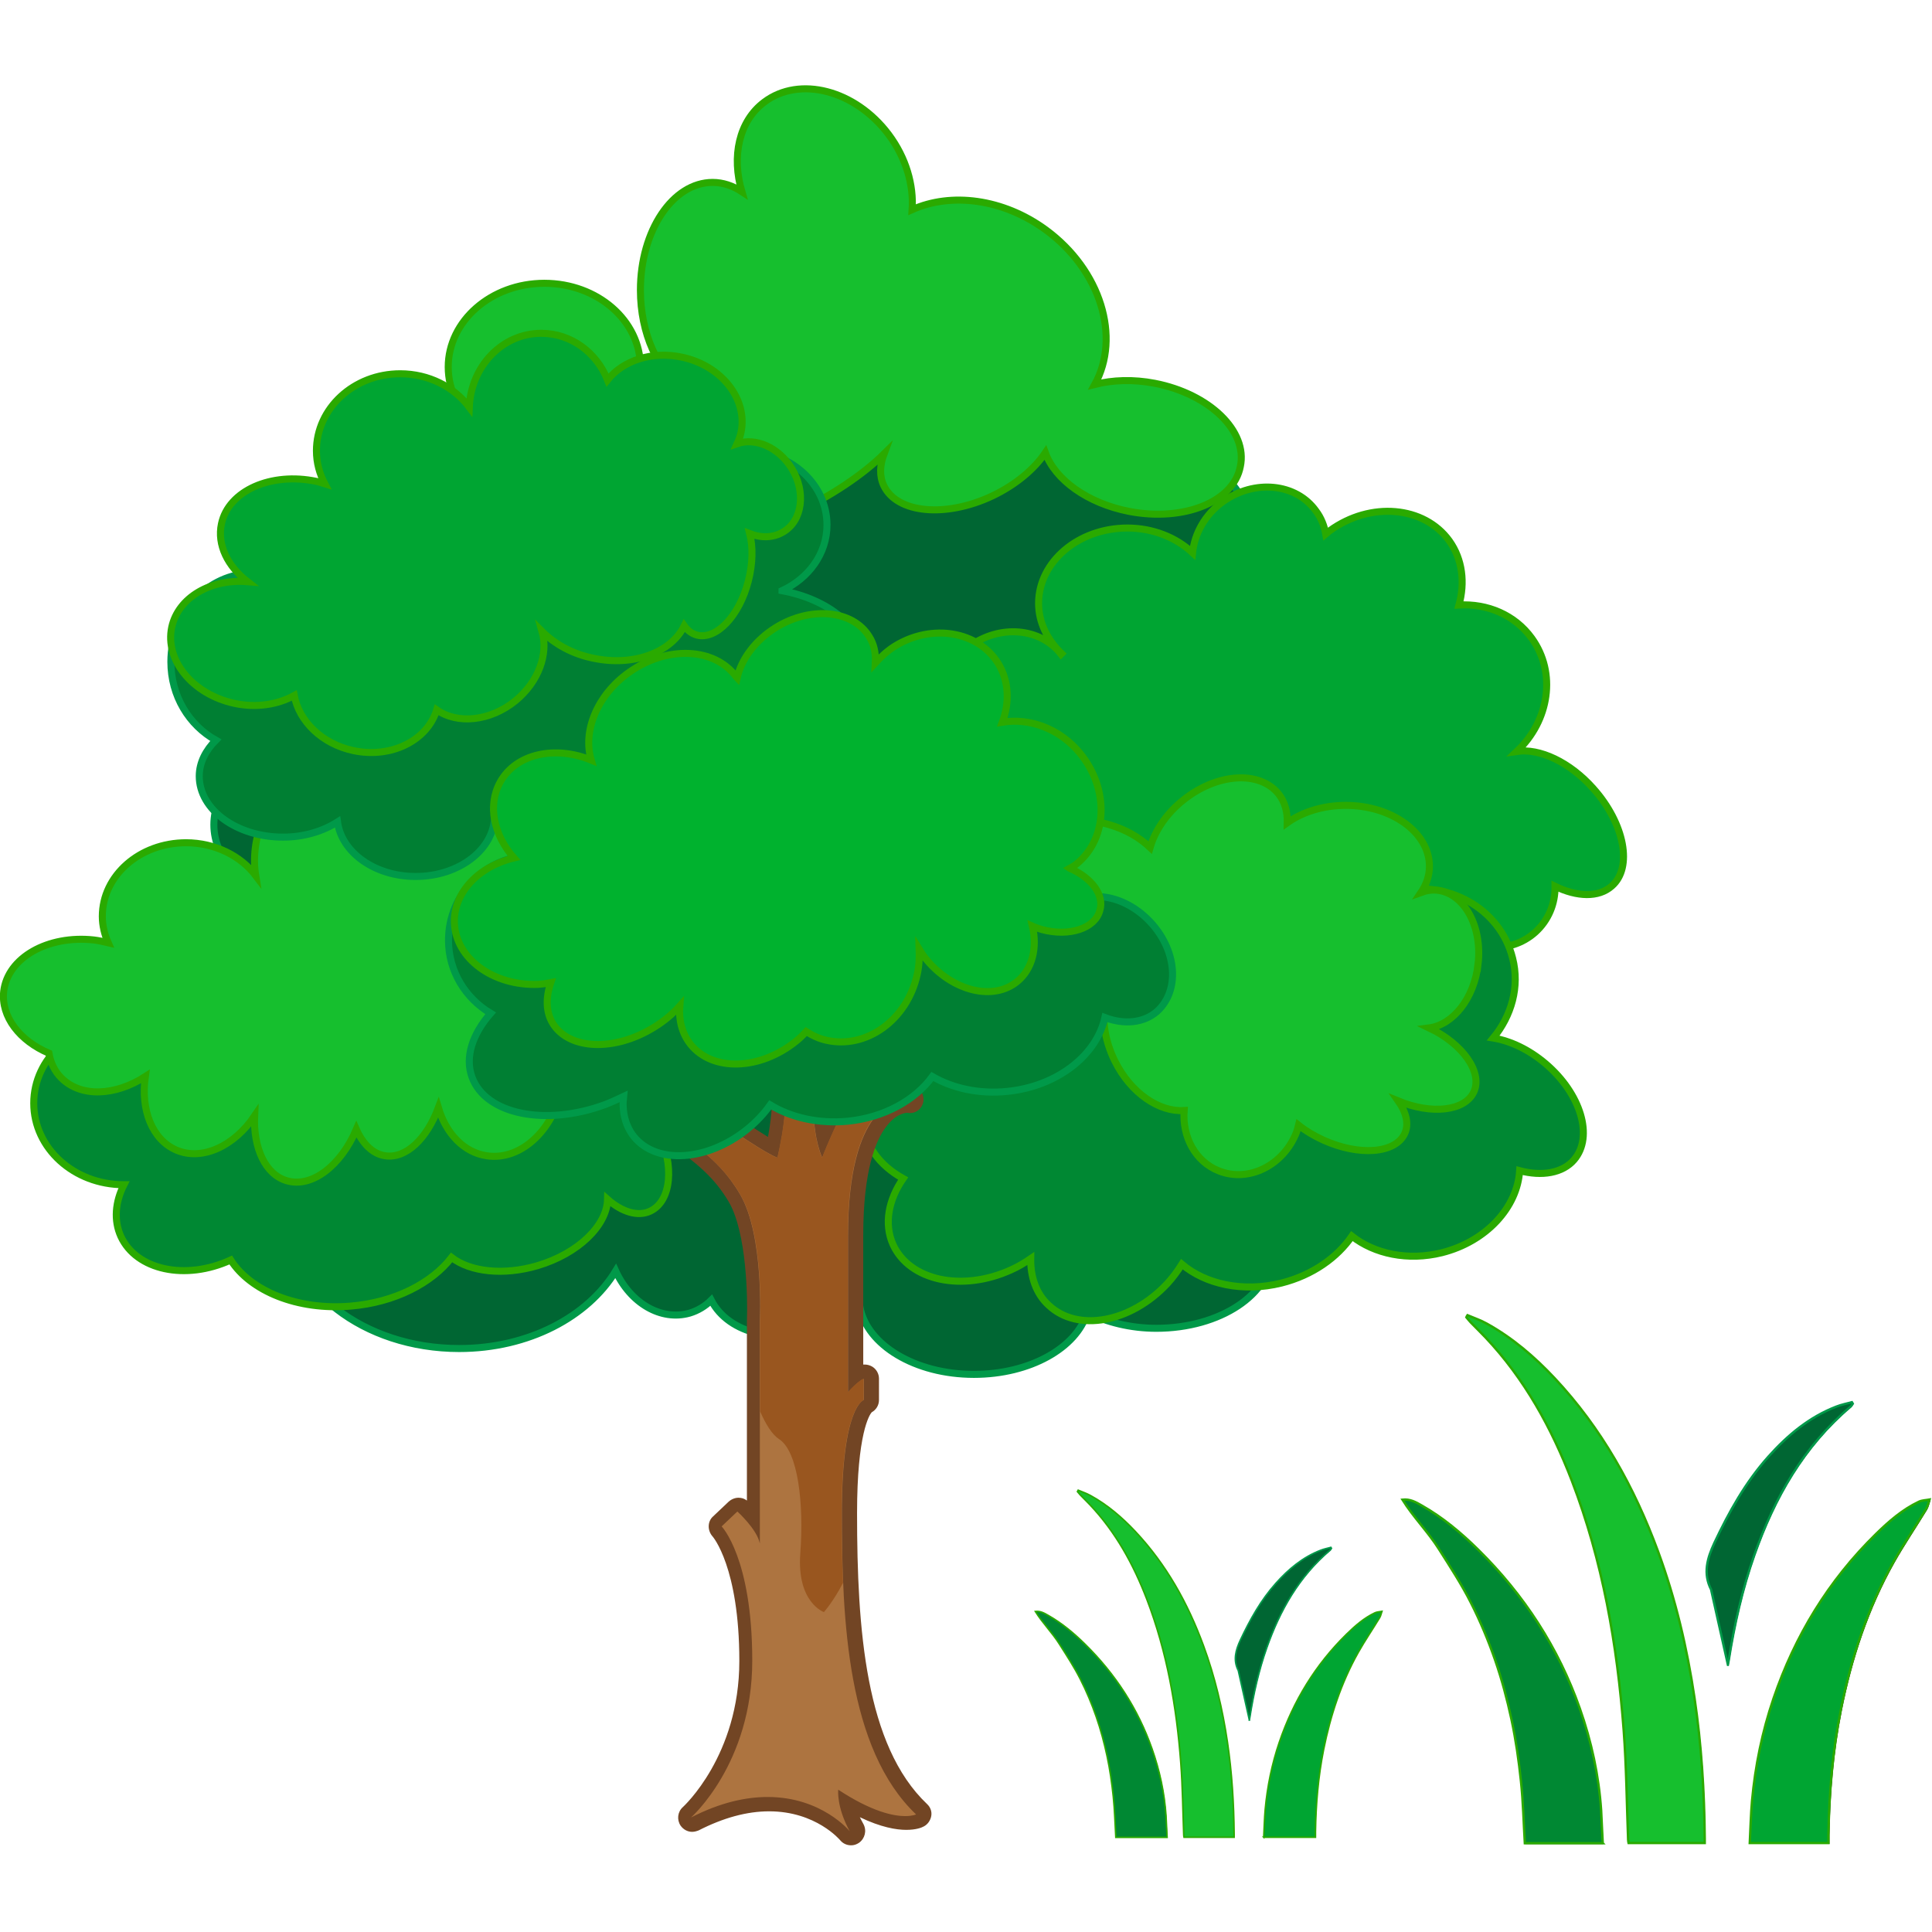 <?xml version="1.0" encoding="UTF-8" standalone="no"?>
<svg
   xmlns:dc="http://purl.org/dc/elements/1.1/"
   xmlns:cc="http://creativecommons.org/ns#"
   xmlns:rdf="http://www.w3.org/1999/02/22-rdf-syntax-ns#"
   xmlns:svg="http://www.w3.org/2000/svg"
   xmlns="http://www.w3.org/2000/svg"
   xmlns:sodipodi="http://sodipodi.sourceforge.net/DTD/sodipodi-0.dtd"
   xmlns:inkscape="http://www.inkscape.org/namespaces/inkscape"
   viewBox="0 0 64 64"
   style="enable-background:new 0 0 64 64"
   version="1.1"
   id="svg42"
   sodipodi:docname="selfgarden.svg"
   inkscape:version="0.92.2 5c3e80d, 2017-08-06">
  <defs
     id="defs46" />
  <sodipodi:namedview
     pagecolor="#ffffff"
     bordercolor="#666666"
     borderopacity="1"
     objecttolerance="10"
     gridtolerance="10"
     guidetolerance="10"
     inkscape:pageopacity="0"
     inkscape:pageshadow="2"
     inkscape:window-width="1920"
     inkscape:window-height="1013"
     id="namedview44"
     showgrid="false"
     inkscape:zoom="10.429825"
     inkscape:cx="20.713443"
     inkscape:cy="29.830819"
     inkscape:window-x="0"
     inkscape:window-y="0"
     inkscape:window-maximized="1"
     inkscape:current-layer="svg42" />
  <g
     id="g881"
     transform="matrix(1.228,0,0,1.228,-6.778,-5.771)">
    <g
       transform="matrix(0.758,0,0,0.758,3.201,6.338)"
       id="g878">
      <g
         style="stroke-width:0.25;stroke-miterlimit:10"
         id="g16">
        <g
           style="fill:#006633;stroke:#009949"
           id="g6">
          <path
             inkscape:connector-curvature="0"
             d="m 44.22,39.65 c -1.58,0 -2.94,0.6 -3.63,1.47 l -6.06,-4.51 -3.83,-0.97 -3.84,1.45 -2.25,1.45 c -1.09,-1.35 -3.01,-2.25 -5.21,-2.25 -3.4,0 -6.16,2.14 -6.16,4.77 0,2.63 2.76,4.77 6.16,4.77 2.47,0 4.58,-1.13 5.57,-2.76 0.52,1.14 1.61,1.79 2.63,1.5 0.3,-0.09 0.56,-0.25 0.77,-0.46 0.62,1.21 2.42,1.63 4.13,0.93 0.44,-0.18 0.83,-0.42 1.16,-0.69 0.25,1.35 1.96,2.4 4.06,2.4 2,0 3.66,-0.95 4.03,-2.2 0.69,0.34 1.54,0.56 2.46,0.56 2.27,0 4.11,-1.22 4.11,-2.73 0.01,-1.5 -1.83,-2.73 -4.1,-2.73 z"
             id="path2" />
          <path
             inkscape:connector-curvature="0"
             d="m 47.16,17.62 c 0.19,-0.32 0.31,-0.7 0.31,-1.1 0,-1.22 -1.02,-2.21 -2.28,-2.21 -0.48,0 -0.93,0.15 -1.3,0.4 L 40,11.45 32.34,12.47 25.11,17.66 14.3,25.42 c -0.38,-0.27 -0.84,-0.44 -1.35,-0.44 -1.26,0 -2.28,0.99 -2.28,2.21 0,1.22 1.02,2.21 2.28,2.21 0.32,0 0.62,-0.07 0.9,-0.18 l 0.66,2.07 9.35,-1.21 1.31,-4.03 15.32,-2.91 7.47,-4.8 z"
             id="path4" />
        </g>
        <g
           style="stroke:#2aaa00"
           id="g14">
          <path
             inkscape:connector-curvature="0"
             d="m 59.77,25.91 c -0.85,-0.96 -1.93,-1.45 -2.73,-1.33 1.16,-1.09 1.42,-2.8 0.53,-4.03 -0.6,-0.83 -1.58,-1.24 -2.59,-1.18 0.22,-0.79 0.13,-1.62 -0.34,-2.28 -0.9,-1.25 -2.81,-1.41 -4.25,-0.37 -0.06,0.04 -0.1,0.09 -0.15,0.13 -0.05,-0.29 -0.16,-0.58 -0.35,-0.83 -0.71,-0.99 -2.19,-1.13 -3.31,-0.33 -0.64,0.46 -1.01,1.14 -1.08,1.82 -0.58,-0.54 -1.4,-0.88 -2.32,-0.88 -1.74,0 -3.16,1.2 -3.16,2.68 0,0.69 0.32,1.31 0.82,1.79 l -0.02,0.02 c -0.73,-0.94 -2.17,-1.07 -3.26,-0.28 -1.11,0.8 -1.44,2.26 -0.73,3.24 0.49,0.68 1.34,0.95 2.19,0.8 l 0.26,3.38 7.52,2.42 h 6.74 l 0.7,-0.37 c 0.09,0.17 0.19,0.33 0.32,0.47 0.83,0.93 2.23,1.04 3.13,0.24 0.48,-0.43 0.72,-1.03 0.71,-1.64 0.78,0.38 1.55,0.41 2.02,-0.01 0.75,-0.65 0.46,-2.21 -0.65,-3.46 z"
             style="fill:#00a532"
             id="path8" />
          <path
             inkscape:connector-curvature="0"
             d="m 58.06,35.69 c -0.59,-0.5 -1.25,-0.81 -1.86,-0.91 0.65,-0.79 0.95,-1.82 0.69,-2.84 -0.44,-1.77 -2.32,-2.83 -4.21,-2.36 -1.62,0.4 -2.7,1.8 -2.7,3.3 l -8.96,0.2 -2.97,2.17 c -0.26,-0.05 -0.53,-0.08 -0.81,-0.08 -1.9,0 -3.44,1.15 -3.44,2.56 0,0.84 0.55,1.58 1.4,2.05 -0.52,0.75 -0.69,1.61 -0.36,2.35 0.59,1.29 2.46,1.69 4.2,0.9 0.25,-0.11 0.48,-0.25 0.7,-0.4 -0.01,0.65 0.19,1.25 0.64,1.66 1.03,0.97 2.92,0.62 4.22,-0.77 0.2,-0.22 0.37,-0.45 0.52,-0.69 0.84,0.71 2.17,1.01 3.54,0.67 1.11,-0.28 1.99,-0.91 2.51,-1.67 0.8,0.63 1.99,0.89 3.2,0.59 1.59,-0.4 2.69,-1.62 2.77,-2.92 0.79,0.21 1.53,0.09 1.94,-0.39 0.7,-0.82 0.24,-2.35 -1.02,-3.42 z"
             style="fill:#008833"
             id="path10" />
          <path
             inkscape:connector-curvature="0"
             d="m 55.66,32.16 c 0.16,-1.35 -0.49,-2.53 -1.45,-2.64 -0.2,-0.02 -0.39,0.01 -0.58,0.08 0.19,-0.28 0.3,-0.6 0.3,-0.93 0,-1.2 -1.34,-2.17 -2.98,-2.17 -0.81,0 -1.55,0.24 -2.08,0.62 0.01,-0.38 -0.08,-0.74 -0.31,-1.03 -0.68,-0.84 -2.2,-0.74 -3.4,0.23 -0.6,0.48 -1,1.09 -1.17,1.68 -0.38,-0.36 -0.88,-0.65 -1.48,-0.82 -1.48,-0.42 -2.93,0.07 -3.22,1.11 -0.29,1.04 0.66,2.23 2.15,2.65 0.07,0.02 0.15,0.03 0.22,0.05 l -0.56,0.98 1.33,1.34 c -0.18,0.66 -0.09,1.5 0.31,2.3 0.57,1.14 1.58,1.81 2.46,1.75 -0.07,0.94 0.4,1.82 1.24,2.15 1.06,0.42 2.3,-0.2 2.76,-1.38 0.03,-0.08 0.05,-0.17 0.07,-0.25 0.25,0.2 0.55,0.38 0.88,0.53 1.28,0.58 2.57,0.48 2.9,-0.23 0.16,-0.34 0.05,-0.76 -0.23,-1.16 1.19,0.49 2.37,0.36 2.69,-0.32 0.32,-0.7 -0.39,-1.71 -1.59,-2.28 0.84,-0.11 1.6,-1.04 1.74,-2.26 z"
             style="fill:#16bf2e"
             id="path12" />
        </g>
      </g>
      <path
         inkscape:connector-curvature="0"
         d="m 33.31,63.25 c -0.07,0 -0.14,-0.03 -0.19,-0.09 -0.01,-0.01 -0.95,-1.12 -2.72,-1.12 -0.82,0 -1.7,0.24 -2.62,0.7 -0.04,0.02 -0.07,0.03 -0.11,0.03 -0.08,0 -0.16,-0.04 -0.21,-0.11 -0.07,-0.1 -0.05,-0.25 0.04,-0.33 0.02,-0.02 2.1,-1.89 2.1,-5.39 0,-3.48 -1.01,-4.59 -1.02,-4.6 -0.09,-0.1 -0.09,-0.26 0.01,-0.35 l 0.56,-0.53 c 0.05,-0.05 0.11,-0.07 0.17,-0.07 0.06,0 0.12,0.02 0.17,0.06 0.04,0.03 0.2,0.19 0.38,0.4 v -7 c 0,-0.04 0.13,-2.99 -0.67,-4.36 -0.55,-0.94 -1.19,-1.43 -2.07,-2.09 -0.42,-0.32 -0.9,-0.68 -1.43,-1.14 -0.36,-0.31 -0.57,-0.55 -0.48,-0.79 0.03,-0.08 0.12,-0.22 0.38,-0.22 0.59,0 2.39,0.79 2.59,0.88 0.52,0.37 1.75,1.22 2.38,1.57 0.22,-1.03 0.3,-2.15 0.07,-2.33 -0.08,-0.07 -0.12,-0.18 -0.08,-0.28 0.04,-0.1 0.13,-0.17 0.24,-0.17 h 1.27 c 0.07,0 0.14,0.03 0.19,0.08 0.05,0.05 0.07,0.12 0.06,0.2 0,0.01 -0.13,1.11 0.06,2.1 0.42,-0.98 1.08,-2.29 1.59,-2.38 0.01,0 0.03,0 0.04,0 0.04,0 0.09,0.01 0.12,0.03 l 1.38,0.79 c 0.1,0.06 0.15,0.18 0.11,0.3 -0.03,0.1 -0.13,0.17 -0.24,0.17 -0.01,0 -0.03,0 -0.03,0 -0.21,0 -1.85,0.14 -1.85,4.61 v 4.99 c 0.07,-0.05 0.14,-0.1 0.21,-0.13 0.03,-0.01 0.07,-0.02 0.1,-0.02 0.05,0 0.09,0.01 0.14,0.04 0.07,0.05 0.11,0.12 0.11,0.21 v 0.75 c 0,0.11 -0.07,0.21 -0.18,0.24 0.01,0 -0.59,0.44 -0.59,3.79 0,4.21 0.31,8.39 2.57,10.54 0.06,0.06 0.09,0.14 0.08,0.22 -0.01,0.08 -0.06,0.15 -0.13,0.19 -0.03,0.01 -0.19,0.09 -0.5,0.09 -0.41,0 -1.09,-0.13 -2.08,-0.71 0.05,0.23 0.14,0.53 0.34,0.88 0.06,0.11 0.03,0.25 -0.08,0.33 -0.08,0.01 -0.13,0.02 -0.18,0.02"
         style="fill:#ad7440"
         id="path18" />
      <path
         inkscape:connector-curvature="0"
         d="m 33.99,36.16 1.38,0.79 c 0,0 -0.02,0 -0.05,0 -0.32,0 -2.08,0.21 -2.08,4.86 v 5.58 c 0,0 0.34,-0.39 0.56,-0.48 v 0.75 c 0,0 -0.78,0.22 -0.78,4.03 0,3.81 0.19,8.39 2.64,10.72 0,0 -0.12,0.06 -0.39,0.06 -0.41,0 -1.18,-0.15 -2.38,-0.94 0,0 -0.07,0.61 0.41,1.48 0,0 -0.99,-1.22 -2.92,-1.22 -0.77,0 -1.68,0.19 -2.73,0.73 0,0 2.18,-1.92 2.18,-5.58 0,-3.66 -1.09,-4.78 -1.09,-4.78 l 0.56,-0.53 c 0,0 0.7,0.63 0.8,1.14 v -7.93 c 0,0 0.15,-3.03 -0.7,-4.49 -0.85,-1.46 -1.9,-1.87 -3.56,-3.3 -0.49,-0.42 -0.49,-0.57 -0.26,-0.57 0.55,0 2.49,0.86 2.49,0.86 0,0 2.07,1.48 2.66,1.7 0,0 0.6,-2.45 0.05,-2.89 h 1.27 c 0,0 -0.22,1.72 0.27,2.89 0,0 1.09,-2.78 1.67,-2.88 m -1.93,-0.5 h -1.27 c -0.21,0 -0.4,0.13 -0.47,0.34 -0.07,0.21 -0.01,0.42 0.16,0.56 0.1,0.16 0.06,0.92 -0.09,1.74 C 29.8,37.94 28.93,37.35 28.38,36.95 28.35,36.93 28.32,36.91 28.29,36.9 27.81,36.69 26.21,36 25.6,36 c -0.43,0 -0.58,0.29 -0.61,0.38 -0.17,0.45 0.26,0.82 0.55,1.07 0.54,0.47 1.02,0.83 1.45,1.15 0.86,0.65 1.48,1.12 2.01,2.02 0.63,1.09 0.67,3.41 0.64,4.21 v 6.41 c -0.09,-0.07 -0.19,-0.1 -0.3,-0.1 -0.12,0 -0.25,0.05 -0.35,0.14 l -0.56,0.53 c -0.1,0.09 -0.15,0.22 -0.15,0.35 0,0.13 0.05,0.26 0.14,0.36 0,0 0.95,1.08 0.95,4.43 0,3.37 -1.99,5.18 -2.01,5.2 -0.19,0.17 -0.22,0.45 -0.08,0.66 0.1,0.14 0.25,0.22 0.41,0.22 0.08,0 0.15,-0.02 0.23,-0.05 0.88,-0.45 1.72,-0.68 2.51,-0.68 1.67,0 2.52,1.02 2.53,1.03 0.1,0.12 0.24,0.18 0.39,0.18 0.1,0 0.19,-0.03 0.28,-0.09 0.21,-0.15 0.28,-0.43 0.16,-0.66 -0.05,-0.09 -0.09,-0.17 -0.13,-0.25 0.75,0.36 1.3,0.45 1.65,0.45 0.35,0 0.55,-0.08 0.62,-0.12 0.14,-0.07 0.24,-0.21 0.27,-0.37 0.03,-0.16 -0.03,-0.32 -0.15,-0.43 -2.19,-2.08 -2.49,-6.2 -2.49,-10.35 0,-2.83 0.44,-3.5 0.52,-3.59 0.16,-0.09 0.26,-0.25 0.26,-0.44 V 46.9 c 0,-0.17 -0.09,-0.33 -0.23,-0.42 -0.08,-0.05 -0.18,-0.08 -0.27,-0.08 -0.02,0 -0.04,0 -0.06,0 v -4.6 c 0,-2.3 0.44,-3.38 0.82,-3.87 0.35,-0.47 0.7,-0.49 0.76,-0.49 0.03,0.01 0.06,0.01 0.09,0.01 0.2,0 0.38,-0.13 0.45,-0.33 0.08,-0.23 -0.03,-0.49 -0.24,-0.61 l -1.38,-0.79 c -0.08,-0.04 -0.16,-0.07 -0.25,-0.07 -0.03,0 -0.05,0 -0.08,0.01 -0.17,0.03 -0.62,0.1 -1.4,1.69 -0.02,-0.45 0.01,-0.86 0.03,-1.09 0.01,-0.03 0.01,-0.07 0.01,-0.11 -0.03,-0.27 -0.26,-0.49 -0.53,-0.49 z"
         style="fill:#724524"
         id="path20" />
      <path
         inkscape:connector-curvature="0"
         d="m 25.85,37.06 c 1.65,1.43 2.71,1.84 3.56,3.3 0.85,1.45 0.7,4.49 0.7,4.49 v 3.22 c 0.19,0.43 0.42,0.82 0.67,0.98 0.69,0.44 0.89,2.33 0.76,4.07 -0.13,1.75 0.84,2.09 0.84,2.09 0,0 0.34,-0.38 0.68,-1.04 -0.04,-0.84 -0.05,-1.67 -0.05,-2.47 0,-3.81 0.78,-4.03 0.78,-4.03 V 46.9 c -0.22,0.1 -0.56,0.48 -0.56,0.48 V 41.8 c 0,-5.12 2.13,-4.86 2.13,-4.86 l -1.38,-0.79 c -0.58,0.1 -1.67,2.89 -1.67,2.89 -0.48,-1.16 -0.27,-2.89 -0.27,-2.89 h -1.27 c 0.55,0.44 -0.05,2.89 -0.05,2.89 -0.59,-0.22 -2.66,-1.7 -2.66,-1.7 0,0 -3.86,-1.72 -2.21,-0.28"
         style="fill:#99561f"
         id="path22" />
      <g
         style="stroke-width:0.25;stroke-miterlimit:10"
         id="g40">
        <g
           style="stroke:#2aaa00"
           id="g30">
          <path
             inkscape:connector-curvature="0"
             d="M 44.16,11.48 C 43.39,11.33 42.65,11.36 42.02,11.52 42.95,9.84 42.24,7.46 40.28,6.02 38.75,4.9 36.9,4.68 35.52,5.3 35.58,4.43 35.31,3.46 34.68,2.62 33.49,1.04 31.51,0.53 30.26,1.47 29.35,2.15 29.09,3.41 29.46,4.66 29.14,4.45 28.79,4.33 28.42,4.33 c -1.42,0 -2.57,1.72 -2.57,3.83 0,1.56 0.63,2.89 1.52,3.49 l -0.51,1.11 -1.5,-0.34 c 0.3,-0.45 0.49,-0.96 0.49,-1.52 0,-1.65 -1.53,-2.98 -3.42,-2.98 -1.89,0 -3.42,1.34 -3.42,2.98 0,1.64 1.53,2.98 3.42,2.98 0.78,0 1.5,-0.24 2.07,-0.63 l 0.51,0.63 1.65,0.54 c -1.01,0.88 -1.54,1.74 -1.27,2.31 0.47,0.99 3.1,0.73 5.88,-0.59 1.36,-0.64 2.5,-1.41 3.25,-2.15 -0.15,0.4 -0.17,0.79 -0.01,1.13 0.47,0.99 2.2,1.15 3.86,0.37 0.84,-0.4 1.5,-0.96 1.89,-1.54 0.34,0.95 1.49,1.8 2.99,2.09 1.94,0.37 3.71,-0.34 3.95,-1.6 0.27,-1.26 -1.1,-2.58 -3.04,-2.96 z"
             style="fill:#16bf2e"
             id="path24" />
          <path
             inkscape:connector-curvature="0"
             d="m 26.49,38.11 c -0.4,-0.85 -1.04,-1.44 -1.64,-1.6 L 24.29,33.09 14.15,33.67 9.92,35.26 C 9.33,34.62 8.46,34.2 7.46,34.2 c -1.77,0 -3.2,1.3 -3.2,2.9 0,1.6 1.43,2.9 3.2,2.9 0.01,0 0.01,0 0.01,0 -0.31,0.61 -0.37,1.27 -0.11,1.84 0.55,1.2 2.3,1.58 3.91,0.84 0.7,1.1 2.37,1.8 4.27,1.64 1.57,-0.13 2.89,-0.82 3.59,-1.73 0.66,0.51 1.84,0.65 3.06,0.29 1.45,-0.43 2.47,-1.43 2.49,-2.36 0.51,0.45 1.08,0.63 1.52,0.42 0.75,-0.35 0.87,-1.62 0.29,-2.83 z"
             style="fill:#008833"
             id="path26" />
          <path
             inkscape:connector-curvature="0"
             d="m 25.85,31.48 -3.93,-6.01 -5.24,1.17 c -0.13,-0.72 -0.5,-1.31 -1.1,-1.56 -1.11,-0.47 -2.52,0.39 -3.16,1.91 -0.29,0.69 -0.36,1.4 -0.26,2.01 -0.53,-0.7 -1.45,-1.17 -2.48,-1.17 -1.65,0 -2.98,1.17 -2.98,2.62 0,0.33 0.08,0.65 0.21,0.94 -0.17,-0.04 -0.34,-0.08 -0.51,-0.1 -1.64,-0.18 -3.07,0.63 -3.21,1.83 -0.1,0.9 0.57,1.76 1.61,2.2 0.06,0.34 0.2,0.64 0.44,0.88 0.7,0.7 1.92,0.64 2.99,-0.05 -0.17,1.18 0.24,2.25 1.11,2.62 0.92,0.39 2.06,-0.15 2.78,-1.22 -0.05,1.14 0.38,2.09 1.15,2.31 0.89,0.26 1.92,-0.54 2.47,-1.83 0.23,0.52 0.59,0.88 1.03,0.94 0.74,0.11 1.48,-0.61 1.89,-1.71 0.27,0.91 0.9,1.59 1.72,1.71 1.25,0.19 2.47,-0.99 2.71,-2.62 0.11,-0.73 -0.01,-1.42 -0.27,-1.98 z"
             style="fill:#16bf2e"
             id="path28" />
        </g>
        <path
           inkscape:connector-curvature="0"
           d="m 30.89,18.86 c 0.95,-0.44 1.6,-1.32 1.6,-2.34 0,-1.46 -1.31,-2.64 -2.93,-2.64 -1.62,0 -2.93,1.18 -2.93,2.64 0,0.12 0.02,0.24 0.04,0.36 l -11.85,3.47 c -0.4,-1.22 -1.48,-2.11 -2.75,-2.11 -1.62,0 -2.93,1.41 -2.93,3.15 0,1.22 0.65,2.26 1.6,2.79 -0.36,0.36 -0.59,0.8 -0.59,1.28 0,1.2 1.34,2.17 2.98,2.17 0.75,0 1.42,-0.21 1.94,-0.54 0.15,1.09 1.33,1.94 2.78,1.94 1.55,0 2.81,-0.97 2.81,-2.17 0,-0.07 -0.02,-0.14 -0.03,-0.21 l 5.56,-0.76 1.79,-2.2 c 0.56,0.2 1.19,0.33 1.88,0.33 2.18,0 3.95,-1.18 3.95,-2.64 -0.01,-1.2 -1.25,-2.21 -2.92,-2.52 z"
           style="fill:#007f33;stroke:#009949"
           id="path32" />
        <path
           inkscape:connector-curvature="0"
           d="m 31.23,14.5 c -0.47,-0.75 -1.29,-1.1 -1.94,-0.87 0.06,-0.13 0.11,-0.26 0.14,-0.4 0.25,-1.18 -0.69,-2.38 -2.1,-2.68 -1.07,-0.23 -2.1,0.12 -2.65,0.81 -0.39,-0.98 -1.3,-1.66 -2.36,-1.66 -1.38,0 -2.5,1.17 -2.56,2.63 -0.54,-0.72 -1.44,-1.19 -2.46,-1.19 -1.65,0 -2.98,1.23 -2.98,2.74 0,0.43 0.11,0.82 0.3,1.18 -0.1,-0.03 -0.2,-0.07 -0.3,-0.09 -1.61,-0.34 -3.13,0.33 -3.38,1.51 -0.16,0.75 0.22,1.51 0.93,2.06 -1.31,-0.11 -2.47,0.56 -2.7,1.62 -0.25,1.18 0.75,2.39 2.23,2.71 0.79,0.17 1.55,0.04 2.13,-0.28 0.17,0.91 0.98,1.72 2.1,1.96 1.35,0.29 2.64,-0.36 2.97,-1.45 0.73,0.52 1.9,0.41 2.8,-0.32 0.83,-0.68 1.18,-1.67 0.95,-2.47 0.44,0.44 1.07,0.8 1.81,0.95 1.44,0.31 2.79,-0.2 3.25,-1.15 0.12,0.17 0.27,0.28 0.45,0.33 0.69,0.18 1.51,-0.68 1.83,-1.92 0.16,-0.62 0.17,-1.22 0.05,-1.69 0.41,0.16 0.84,0.15 1.19,-0.06 0.69,-0.4 0.82,-1.43 0.3,-2.27 z"
           style="fill:#00a532;stroke:#2aaa00"
           id="path34" />
        <path
           inkscape:connector-curvature="0"
           d="m 44.06,30.72 c -0.89,-1.01 -2.24,-1.28 -3.02,-0.59 -0.05,0.05 -0.09,0.1 -0.14,0.15 l -0.56,-0.53 -3.56,-1.47 -8.9,0.25 -3.55,0.91 c -0.55,-0.7 -1.38,-1.15 -2.33,-1.15 -1.65,0 -2.98,1.35 -2.98,3.01 0,1.11 0.61,2.07 1.5,2.6 -0.64,0.73 -0.93,1.56 -0.66,2.28 0.49,1.32 2.61,1.75 4.73,0.97 0.23,-0.09 0.45,-0.19 0.66,-0.29 -0.06,0.54 0.06,1.04 0.37,1.43 0.81,1 2.62,0.88 4.04,-0.27 0.32,-0.26 0.59,-0.55 0.81,-0.86 0.74,0.45 1.72,0.68 2.76,0.58 1.3,-0.13 2.4,-0.75 3.01,-1.59 0.73,0.42 1.66,0.63 2.66,0.53 1.8,-0.18 3.19,-1.3 3.48,-2.63 0.68,0.26 1.38,0.2 1.86,-0.22 0.8,-0.73 0.71,-2.1 -0.18,-3.11 z"
           style="fill:#007f33;stroke:#009949"
           id="path36" />
        <path
           inkscape:connector-curvature="0"
           d="m 41.13,28.74 c 0.09,-0.05 0.18,-0.1 0.26,-0.17 1.1,-0.91 1.14,-2.66 0.11,-3.92 -0.73,-0.89 -1.81,-1.27 -2.77,-1.11 0.26,-0.69 0.24,-1.45 -0.14,-2.08 -0.71,-1.16 -2.36,-1.44 -3.68,-0.63 -0.27,0.17 -0.5,0.38 -0.7,0.6 0.02,-0.34 -0.04,-0.66 -0.22,-0.94 -0.58,-0.94 -2.07,-1.09 -3.32,-0.32 -0.74,0.46 -1.23,1.13 -1.38,1.8 -0.01,-0.01 -0.01,-0.02 -0.02,-0.03 -0.76,-1.06 -2.47,-1.14 -3.83,-0.17 -1.14,0.81 -1.65,2.1 -1.34,3.12 -1.29,-0.53 -2.68,-0.23 -3.24,0.78 -0.46,0.83 -0.23,1.89 0.49,2.7 -1.26,0.3 -2.16,1.24 -2.12,2.32 0.05,1.27 1.39,2.24 2.98,2.18 0.15,-0.01 0.3,-0.03 0.45,-0.06 -0.18,0.52 -0.18,1.04 0.07,1.45 0.58,0.94 2.19,1.01 3.6,0.14 0.36,-0.22 0.67,-0.48 0.92,-0.76 -0.04,0.5 0.08,0.98 0.38,1.36 0.78,0.98 2.46,0.93 3.75,-0.1 0.14,-0.11 0.26,-0.23 0.37,-0.35 0.22,0.14 0.45,0.25 0.72,0.31 1.42,0.32 2.87,-0.72 3.23,-2.34 0.07,-0.31 0.08,-0.61 0.07,-0.9 0.08,0.13 0.16,0.25 0.26,0.37 0.94,1.13 2.39,1.48 3.24,0.77 0.53,-0.44 0.71,-1.19 0.53,-1.96 0.11,0.05 0.22,0.08 0.34,0.12 0.97,0.26 1.89,-0.04 2.06,-0.68 0.17,-0.55 -0.3,-1.17 -1.07,-1.5 z"
           style="fill:#00b22e;stroke:#2aaa00"
           id="path38" />
      </g>
    </g>
    <path
       style="stroke-width:0.254"
       id="path2-3"
       d="m 45.12,40.19 c -0.01,0.018 -0.02,0.036 -0.03,0.053 0.038,0.046 0.074,0.092 0.114,0.135 0.132,0.137 0.272,0.269 0.402,0.409 1.057,1.124 1.787,2.448 2.333,3.874 0.831,2.168 1.225,4.43 1.398,6.733 0.074,0.981 0.081,1.97 0.119,2.954 0,0.03 0.01,0.061 0.013,0.089 0.689,0 1.37,0 2.056,0 0,-0.048 0,-0.084 0,-0.122 -0.01,-1.268 -0.089,-2.529 -0.275,-3.785 -0.201,-1.357 -0.513,-2.684 -0.989,-3.973 -0.638,-1.731 -1.52,-3.317 -2.788,-4.669 -0.544,-0.58 -1.141,-1.093 -1.838,-1.477 -0.163,-0.089 -0.343,-0.147 -0.516,-0.221 m 7.621,14.25 c 0.724,0 1.421,0 2.13,0 0,-0.081 0,-0.153 0,-0.221 0.018,-1.131 0.112,-2.257 0.333,-3.368 0.28,-1.406 0.722,-2.753 1.426,-4.003 0.272,-0.483 0.585,-0.943 0.874,-1.418 0.046,-0.079 0.064,-0.175 0.094,-0.262 -0.097,0.018 -0.201,0.018 -0.287,0.058 -0.445,0.214 -0.813,0.531 -1.159,0.872 -1.281,1.256 -2.189,2.745 -2.766,4.441 -0.305,0.897 -0.496,1.817 -0.58,2.76 -0.038,0.374 -0.046,0.752 -0.066,1.141 m -3.968,0.005 c -0.015,-0.305 -0.025,-0.592 -0.046,-0.882 -0.064,-0.946 -0.264,-1.866 -0.577,-2.758 -0.577,-1.642 -1.502,-3.06 -2.738,-4.281 -0.463,-0.458 -0.961,-0.874 -1.53,-1.197 -0.155,-0.089 -0.313,-0.18 -0.521,-0.158 0.295,0.475 0.694,0.872 0.989,1.34 0.297,0.473 0.605,0.943 0.859,1.441 0.252,0.498 0.47,1.017 0.653,1.545 0.183,0.526 0.33,1.07 0.445,1.617 0.117,0.547 0.196,1.103 0.254,1.66 0.058,0.554 0.071,1.113 0.104,1.673 0.699,0 1.388,0 2.107,0 m 3.378,-4.817 c 0.008,-0.036 0.015,-0.081 0.023,-0.125 0.153,-0.966 0.366,-1.914 0.691,-2.839 0.544,-1.545 1.329,-2.931 2.598,-4.006 0.025,-0.02 0.038,-0.053 0.058,-0.081 -0.008,-0.013 -0.015,-0.025 -0.023,-0.038 -0.142,0.041 -0.287,0.066 -0.422,0.119 -0.732,0.285 -1.317,0.775 -1.833,1.35 -0.62,0.691 -1.065,1.495 -1.459,2.331 -0.196,0.417 -0.31,0.821 -0.086,1.261 0.005,0.008 0.003,0.018 0.005,0.028 0.15,0.669 0.3,1.334 0.447,2"
       inkscape:connector-curvature="0" />
    <g
       id="g14-6"
       style="stroke-width:0.25;stroke-miterlimit:10"
       transform="matrix(0.254,0,0,0.254,42.332,39.172)">
      <g
         id="g10"
         style="stroke:#2aaa00">
        <path
           id="path4-7"
           style="fill:#16bf2e"
           d="m 10.92,3.96 c 0.68,0.29 1.39,0.52 2.03,0.88 2.75,1.52 5.1,3.54 7.23,5.81 4.99,5.32 8.46,11.57 10.97,18.37 1.87,5.07 3.1,10.29 3.89,15.63 0.73,4.94 1.04,9.9 1.08,14.89 0,0.14 0,0.29 0,0.48 -2.71,0 -5.38,0 -8.09,0 C 28.01,59.92 27.98,59.8 27.98,59.67 27.83,55.79 27.8,51.91 27.51,48.05 26.83,38.99 25.28,30.08 22.01,21.56 19.85,15.94 16.99,10.73 12.83,6.32 12.31,5.77 11.77,5.25 11.25,4.71 11.09,4.54 10.95,4.36 10.8,4.18 10.83,4.1 10.87,4.03 10.92,3.96 Z"
           inkscape:connector-curvature="0" />
        <path
           id="path6"
           style="fill:#00a532"
           d="M 40.9,60.02 C 40.98,58.49 41.01,57 41.14,55.53 41.48,51.82 42.22,48.2 43.42,44.67 45.69,38 49.26,32.14 54.3,27.2 c 1.37,-1.34 2.81,-2.6 4.56,-3.43 0.34,-0.16 0.75,-0.16 1.13,-0.23 -0.12,0.35 -0.18,0.73 -0.37,1.03 -1.13,1.87 -2.37,3.68 -3.44,5.58 -2.77,4.93 -4.51,10.23 -5.61,15.75 -0.87,4.37 -1.24,8.8 -1.31,13.25 0,0.27 0,0.55 0,0.87 -2.76,0 -5.51,0 -8.36,0 z"
           inkscape:connector-curvature="0" />
        <path
           id="path8-5"
           style="fill:#008833"
           d="m 25.29,60.04 c -2.82,0 -5.54,0 -8.28,0 -0.13,-2.2 -0.18,-4.4 -0.41,-6.58 -0.23,-2.19 -0.54,-4.38 -1,-6.53 C 15.14,44.78 14.57,42.64 13.85,40.57 13.13,38.5 12.28,36.45 11.28,34.49 10.29,32.53 9.08,30.68 7.9,28.82 6.74,26.97 5.17,25.42 4.01,23.55 c 0.82,-0.09 1.44,0.27 2.05,0.62 2.24,1.27 4.2,2.91 6.02,4.71 4.86,4.8 8.5,10.39 10.77,16.84 1.24,3.52 2.02,7.13 2.27,10.85 0.06,1.14 0.1,2.28 0.17,3.47 z"
           inkscape:connector-curvature="0" />
      </g>
      <path
         id="path12-3"
         style="fill:#006633;stroke:#009949"
         d="m 38.58,41.09 c -0.59,-2.62 -1.17,-5.24 -1.76,-7.87 -0.01,-0.04 -0.01,-0.08 -0.02,-0.11 -0.88,-1.72 -0.42,-3.32 0.34,-4.96 1.55,-3.29 3.3,-6.44 5.74,-9.17 2.03,-2.27 4.33,-4.2 7.21,-5.31 0.53,-0.21 1.11,-0.32 1.66,-0.47 0.03,0.05 0.06,0.1 0.09,0.15 -0.08,0.11 -0.13,0.24 -0.23,0.32 -4.99,4.23 -8.08,9.68 -10.22,15.76 -1.28,3.63 -2.12,7.37 -2.72,11.17 -0.03,0.18 -0.06,0.35 -0.09,0.49 z"
         inkscape:connector-curvature="0" />
    </g>
    <path
       style="stroke-width:0.167"
       id="path2-3-5"
       d="m 34.614,44.909 c -0.007,0.012 -0.013,0.023 -0.02,0.035 0.025,0.03 0.048,0.06 0.075,0.088 0.087,0.09 0.178,0.177 0.263,0.269 0.694,0.737 1.172,1.606 1.531,2.542 0.545,1.423 0.804,2.907 0.917,4.418 0.048,0.644 0.053,1.292 0.078,1.938 0,0.02 0.007,0.04 0.008,0.058 0.452,0 0.899,0 1.349,0 0,-0.032 0,-0.055 0,-0.08 -0.007,-0.832 -0.058,-1.659 -0.18,-2.483 -0.132,-0.891 -0.337,-1.761 -0.649,-2.607 -0.419,-1.136 -0.997,-2.176 -1.829,-3.064 -0.357,-0.38 -0.749,-0.717 -1.206,-0.969 -0.107,-0.058 -0.225,-0.097 -0.339,-0.145 m 5,9.349 c 0.475,0 0.932,0 1.398,0 0,-0.053 0,-0.1 0,-0.145 0.012,-0.742 0.073,-1.481 0.218,-2.21 0.183,-0.922 0.474,-1.806 0.936,-2.627 0.178,-0.317 0.384,-0.619 0.574,-0.931 0.03,-0.052 0.042,-0.115 0.062,-0.172 -0.063,0.012 -0.132,0.012 -0.188,0.038 -0.292,0.14 -0.534,0.349 -0.76,0.572 -0.841,0.824 -1.436,1.801 -1.814,2.914 -0.2,0.589 -0.325,1.192 -0.38,1.811 -0.025,0.245 -0.03,0.494 -0.043,0.749 m -2.603,0.003 c -0.01,-0.2 -0.017,-0.389 -0.03,-0.579 -0.042,-0.62 -0.173,-1.224 -0.379,-1.809 -0.379,-1.077 -0.986,-2.008 -1.796,-2.808 -0.304,-0.3 -0.63,-0.574 -1.004,-0.785 -0.102,-0.058 -0.205,-0.118 -0.342,-0.103 0.193,0.312 0.455,0.572 0.649,0.879 0.195,0.31 0.397,0.619 0.564,0.946 0.165,0.327 0.309,0.667 0.429,1.014 0.12,0.345 0.217,0.702 0.292,1.061 0.077,0.359 0.128,0.724 0.167,1.089 0.038,0.364 0.047,0.73 0.068,1.097 0.459,0 0.911,0 1.383,0 m 2.216,-3.16 c 0.005,-0.023 0.01,-0.053 0.015,-0.082 0.1,-0.634 0.24,-1.256 0.454,-1.863 0.357,-1.014 0.872,-1.923 1.704,-2.628 0.017,-0.013 0.025,-0.035 0.038,-0.053 -0.005,-0.008 -0.01,-0.017 -0.015,-0.025 -0.093,0.027 -0.188,0.043 -0.277,0.078 -0.48,0.187 -0.864,0.509 -1.202,0.886 -0.407,0.454 -0.699,0.981 -0.957,1.529 -0.128,0.274 -0.203,0.539 -0.057,0.827 0.003,0.005 0.002,0.012 0.003,0.018 0.098,0.439 0.197,0.876 0.294,1.312"
       inkscape:connector-curvature="0" />
    <g
       id="g14-6-6"
       style="stroke-width:0.25;stroke-miterlimit:10"
       transform="matrix(0.167,0,0,0.167,32.779,44.237)">
      <g
         id="g10-2"
         style="stroke:#2aaa00">
        <path
           id="path4-7-9"
           style="fill:#16bf2e"
           d="m 10.92,3.96 c 0.68,0.29 1.39,0.52 2.03,0.88 2.75,1.52 5.1,3.54 7.23,5.81 4.99,5.32 8.46,11.57 10.97,18.37 1.87,5.07 3.1,10.29 3.89,15.63 0.73,4.94 1.04,9.9 1.08,14.89 0,0.14 0,0.29 0,0.48 -2.71,0 -5.38,0 -8.09,0 C 28.01,59.92 27.98,59.8 27.98,59.67 27.83,55.79 27.8,51.91 27.51,48.05 26.83,38.99 25.28,30.08 22.01,21.56 19.85,15.94 16.99,10.73 12.83,6.32 12.31,5.77 11.77,5.25 11.25,4.71 11.09,4.54 10.95,4.36 10.8,4.18 10.83,4.1 10.87,4.03 10.92,3.96 Z"
           inkscape:connector-curvature="0" />
        <path
           id="path6-1"
           style="fill:#00a532"
           d="M 40.9,60.02 C 40.98,58.49 41.01,57 41.14,55.53 41.48,51.82 42.22,48.2 43.42,44.67 45.69,38 49.26,32.14 54.3,27.2 c 1.37,-1.34 2.81,-2.6 4.56,-3.43 0.34,-0.16 0.75,-0.16 1.13,-0.23 -0.12,0.35 -0.18,0.73 -0.37,1.03 -1.13,1.87 -2.37,3.68 -3.44,5.58 -2.77,4.93 -4.51,10.23 -5.61,15.75 -0.87,4.37 -1.24,8.8 -1.31,13.25 0,0.27 0,0.55 0,0.87 -2.76,0 -5.51,0 -8.36,0 z"
           inkscape:connector-curvature="0" />
        <path
           id="path8-5-2"
           style="fill:#008833"
           d="m 25.29,60.04 c -2.82,0 -5.54,0 -8.28,0 -0.13,-2.2 -0.18,-4.4 -0.41,-6.58 -0.23,-2.19 -0.54,-4.38 -1,-6.53 C 15.14,44.78 14.57,42.64 13.85,40.57 13.13,38.5 12.28,36.45 11.28,34.49 10.29,32.53 9.08,30.68 7.9,28.82 6.74,26.97 5.17,25.42 4.01,23.55 c 0.82,-0.09 1.44,0.27 2.05,0.62 2.24,1.27 4.2,2.91 6.02,4.71 4.86,4.8 8.5,10.39 10.77,16.84 1.24,3.52 2.02,7.13 2.27,10.85 0.06,1.14 0.1,2.28 0.17,3.47 z"
           inkscape:connector-curvature="0" />
      </g>
      <path
         id="path12-3-7"
         style="fill:#006633;stroke:#009949"
         d="m 38.58,41.09 c -0.59,-2.62 -1.17,-5.24 -1.76,-7.87 -0.01,-0.04 -0.01,-0.08 -0.02,-0.11 -0.88,-1.72 -0.42,-3.32 0.34,-4.96 1.55,-3.29 3.3,-6.44 5.74,-9.17 2.03,-2.27 4.33,-4.2 7.21,-5.31 0.53,-0.21 1.11,-0.32 1.66,-0.47 0.03,0.05 0.06,0.1 0.09,0.15 -0.08,0.11 -0.13,0.24 -0.23,0.32 -4.99,4.23 -8.08,9.68 -10.22,15.76 -1.28,3.63 -2.12,7.37 -2.72,11.17 -0.03,0.18 -0.06,0.35 -0.09,0.49 z"
         inkscape:connector-curvature="0" />
    </g>
  </g>
</svg>
